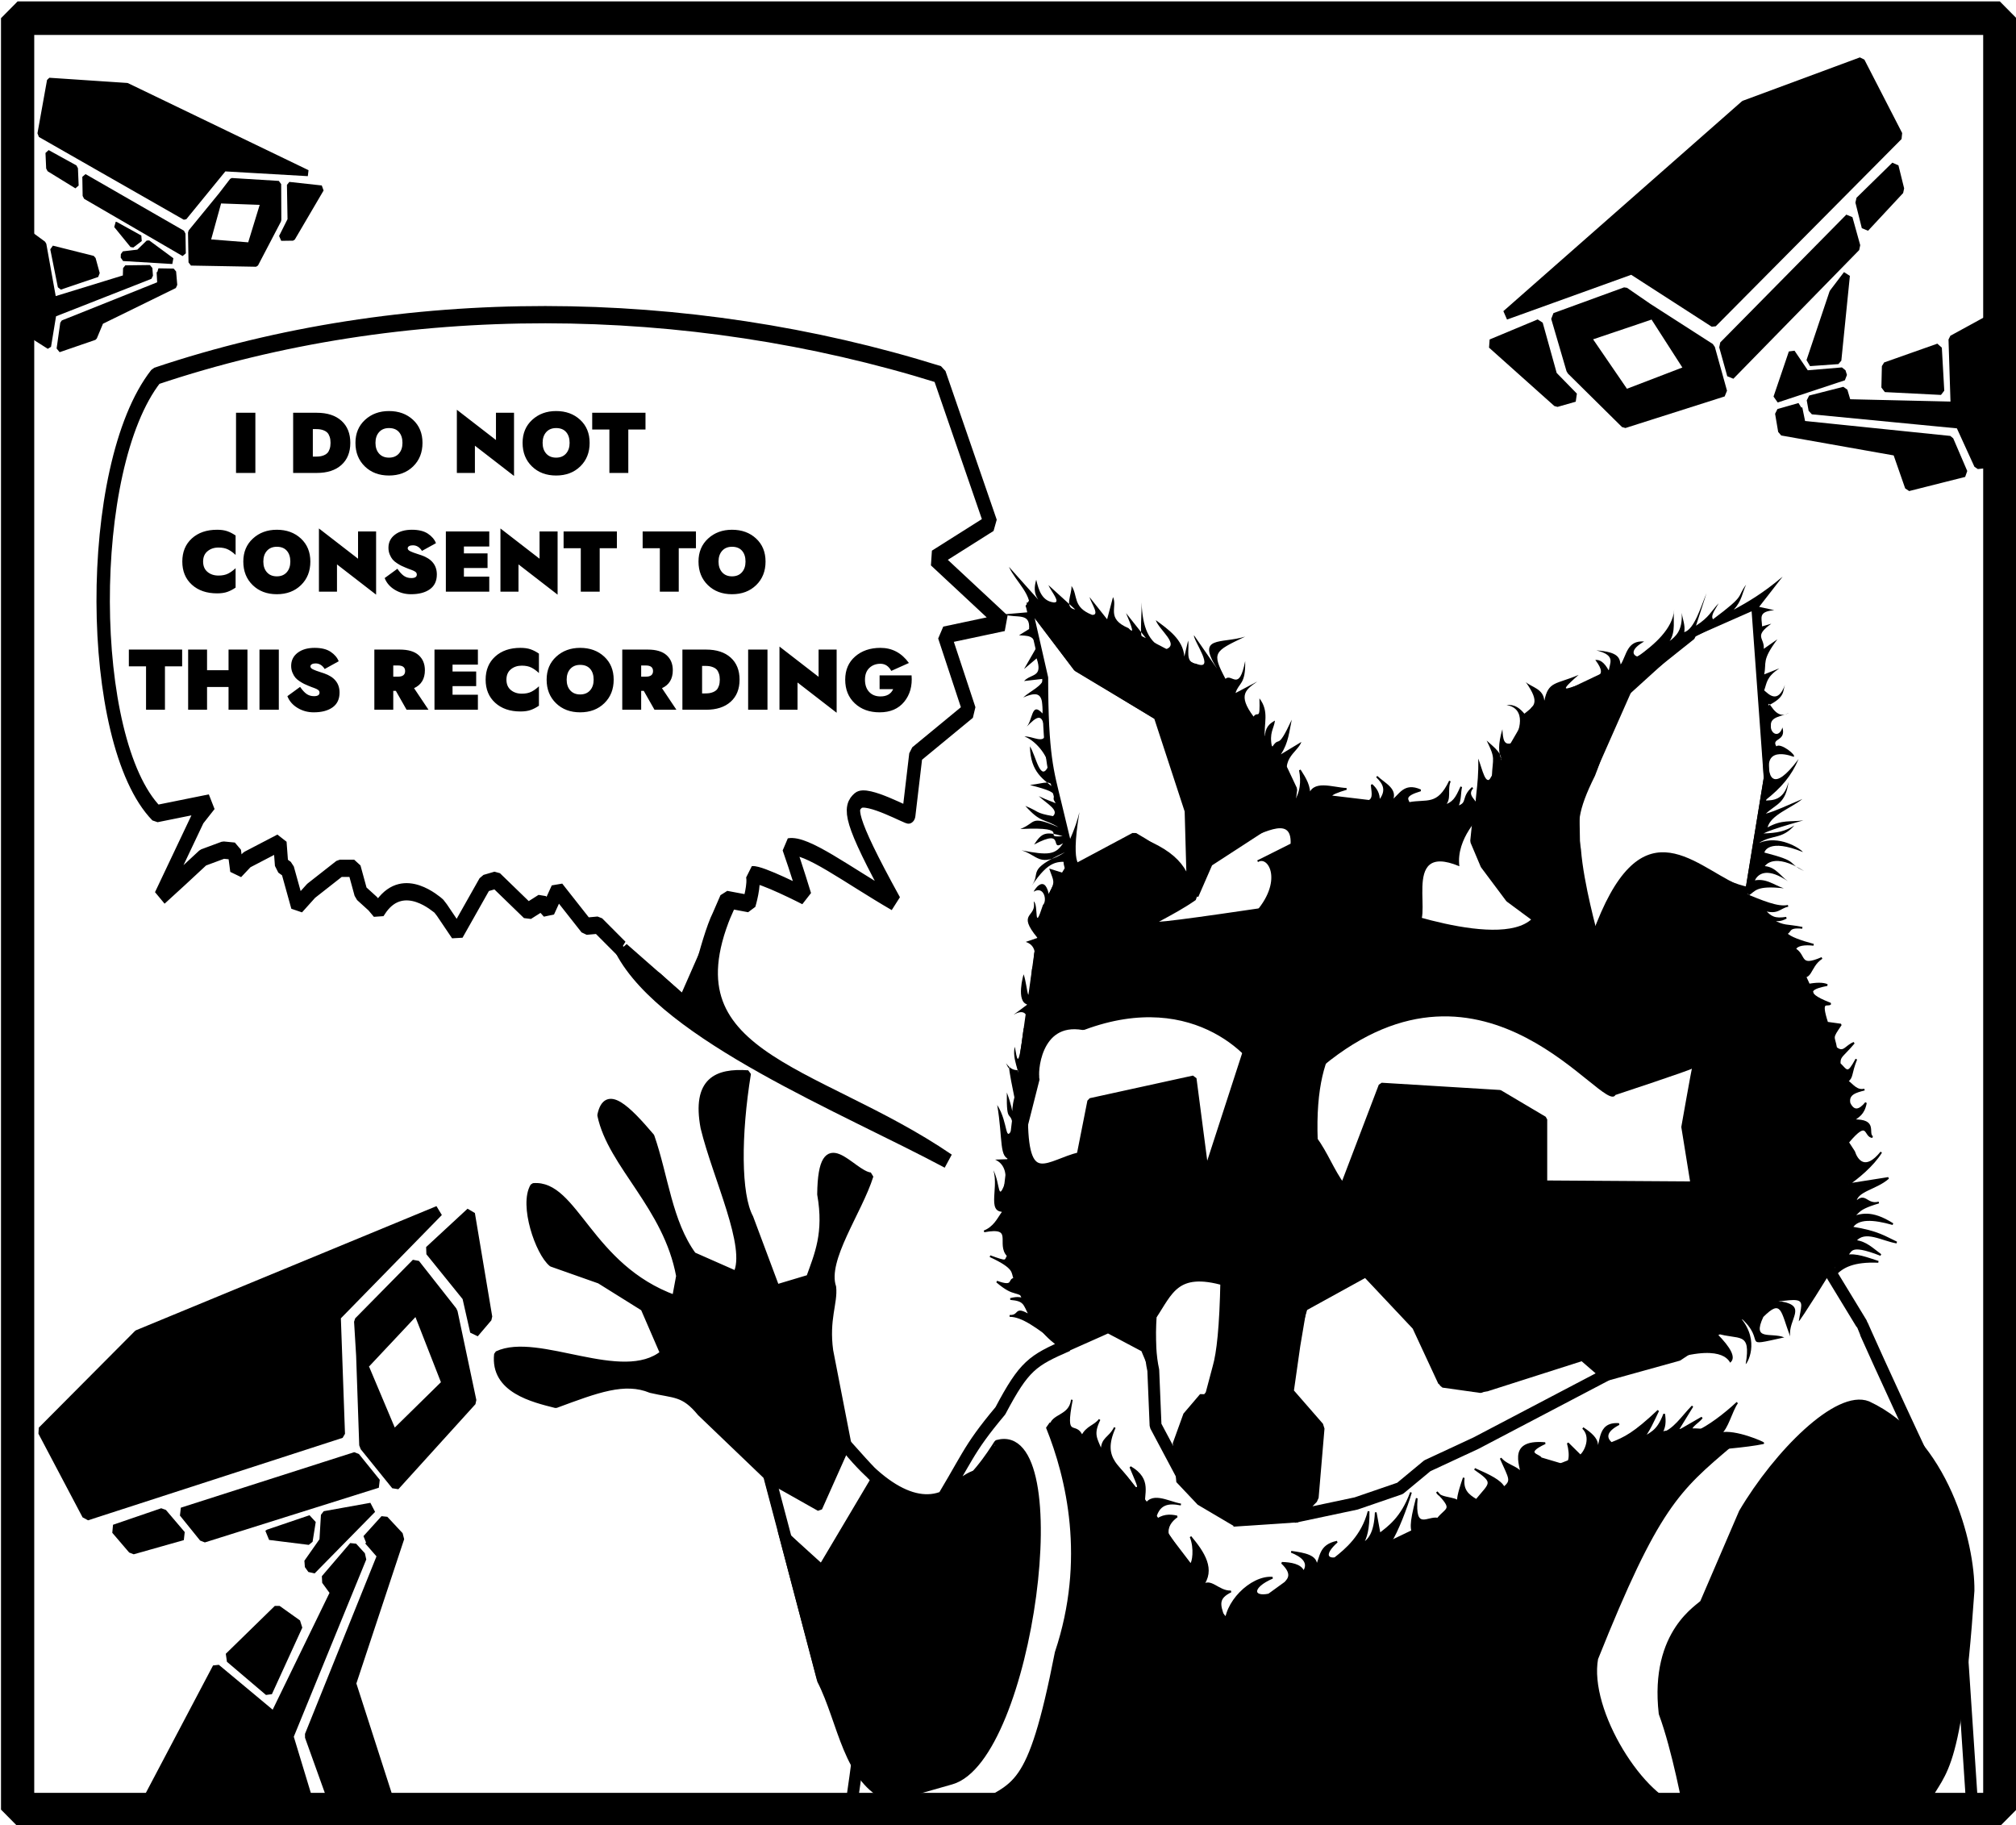 <?xml version="1.0" standalone="no"?>
<!DOCTYPE svg PUBLIC "-//W3C//DTD SVG 20010904//EN" "http://www.w3.org/TR/2001/REC-SVG-20010904/DTD/svg10.dtd">
<!-- Created using Krita: http://krita.org -->
<svg xmlns="http://www.w3.org/2000/svg" 
    xmlns:xlink="http://www.w3.org/1999/xlink"
    xmlns:krita="http://krita.org/namespaces/svg/krita"
    xmlns:sodipodi="http://sodipodi.sourceforge.net/DTD/sodipodi-0.dtd"
    width="844.32pt"
    height="764.4pt"
    viewBox="0 0 844.32 764.4">
<defs/>
<rect id="shape03" transform="matrix(2.071 0 0 2.091 7.38 7.609)" fill="none" stroke="#000000" stroke-width="6.72" stroke-linecap="square" stroke-linejoin="bevel" width="400.848" height="358.786"/><path id="path3931" transform="matrix(-0.584 0 0 0.753 420.344 131.778)" fill="none" stroke="#000000" stroke-width="9.6" stroke-linecap="square" stroke-linejoin="bevel" d="M68.065 278.219C67.464 279.455 98.174 266.002 104.225 270.177C110.277 274.351 112.195 279.064 78.306 326.77C112.8 311.265 141.41 294.193 154.118 295.982C148.672 307.909 142.62 323.413 142.62 323.413C142.62 323.413 174.089 310.89 180.141 311.487C178.325 316.853 182.561 327.587 182.561 327.587L198.901 325.202L204.345 334.929C212.8 348.008 224.187 388.449 223.765 388.012C224.003 387.986 274.139 352.496 274.176 352.521L290.886 339.513L299.358 340.11L319.934 319.835L326.59 331.165L331.432 326.991L341.114 331.761L364.111 314.468L371.978 316.257L391.948 343.688L402.841 331.165L405.196 328.797C406.6 328.159 429.811 311.391 446.251 328.918L448.381 331.367L452.465 327.587L460.937 321.624L465.778 307.909L476.066 307.909L496.642 320.431L506.324 328.78L513.586 308.505L517.822 306.12L519.033 293.597L542.634 303.138L549.896 309.101L551.712 298.368L559.579 297.771L574.103 301.945L589.837 313.275L604.506 323.674L577.734 279.882L569.262 271.533L607.484 277.52C657.916 237.451 659.022 84.676 607.909 34.157C431.16 -11.9 227.157 -10.581 46.119 33.288L9.359 115.977L49.347 135.558L0 171.223L42.541 178.216L24.674 220.175L62.961 244.651Z"/><path id="shape0" transform="translate(75.272, 247.77)" fill="#000000" fill-rule="evenodd" d="M11.628 -16.92C10.404 -15.912 9.792 -14.472 9.792 -12.6C9.792 -10.728 10.404 -9.282 11.628 -8.262C12.852 -7.242 14.388 -6.732 16.236 -6.732C17.844 -6.732 19.188 -7.008 20.268 -7.56C21.348 -8.112 22.392 -8.868 23.4 -9.828L23.4 -1.692C22.248 -0.9 21.09 -0.3 19.926 0.108C18.762 0.516 17.34 0.72 15.66 0.72C11.268 0.72 7.74 -0.492 5.076 -2.916C2.412 -5.34 1.08 -8.568 1.08 -12.6C1.08 -16.632 2.412 -19.86 5.076 -22.284C7.74 -24.708 11.268 -25.92 15.66 -25.92C17.34 -25.92 18.762 -25.716 19.926 -25.308C21.09 -24.9 22.248 -24.3 23.4 -23.508L23.4 -15.372C22.392 -16.332 21.348 -17.088 20.268 -17.64C19.188 -18.192 17.844 -18.468 16.236 -18.468C14.388 -18.468 12.852 -17.952 11.628 -16.92M26.627 -12.6C26.627 -16.56 27.965 -19.77 30.641 -22.23C33.317 -24.69 36.659 -25.92 40.667 -25.92C44.747 -25.92 48.107 -24.696 50.747 -22.248C53.387 -19.8 54.707 -16.584 54.707 -12.6C54.707 -8.568 53.399 -5.28 50.783 -2.736C48.167 -0.192 44.795 1.08 40.667 1.08C36.539 1.08 33.167 -0.192 30.551 -2.736C27.935 -5.28 26.627 -8.568 26.627 -12.6M36.527 -17.1C35.519 -15.972 35.015 -14.472 35.015 -12.6C35.015 -10.728 35.519 -9.228 36.527 -8.1C37.535 -6.972 38.915 -6.408 40.667 -6.408C42.419 -6.408 43.799 -6.972 44.807 -8.1C45.815 -9.228 46.319 -10.728 46.319 -12.6C46.319 -14.496 45.833 -16.002 44.861 -17.118C43.889 -18.234 42.491 -18.792 40.667 -18.792C38.915 -18.792 37.535 -18.228 36.527 -17.1M74.681 -25.2L82.241 -25.2L82.241 1.26L65.861 -11.412L65.861 0L58.301 0L58.301 -26.46L74.681 -13.788L74.681 -25.2M91.158 -9.576C92.118 -8.184 93.036 -7.188 93.912 -6.588C94.788 -5.988 95.814 -5.688 96.99 -5.688C98.526 -5.688 99.294 -6.18 99.294 -7.164C99.294 -7.404 99.24 -7.62 99.132 -7.812C99.024 -8.004 98.886 -8.166 98.718 -8.298C98.55 -8.43 98.304 -8.574 97.98 -8.73C97.656 -8.886 97.35 -9.012 97.062 -9.108C96.774 -9.204 96.378 -9.348 95.874 -9.54C95.37 -9.732 94.926 -9.912 94.542 -10.08C93.846 -10.368 93.276 -10.62 92.832 -10.836C92.388 -11.052 91.782 -11.406 91.014 -11.898C90.246 -12.39 89.634 -12.906 89.178 -13.446C88.722 -13.986 88.314 -14.688 87.954 -15.552C87.594 -16.416 87.414 -17.352 87.414 -18.36C87.414 -20.64 88.314 -22.47 90.114 -23.85C91.914 -25.23 94.29 -25.92 97.242 -25.92C100.074 -25.92 102.312 -25.368 103.956 -24.264C105.6 -23.16 106.722 -21.84 107.322 -20.304L101.454 -17.064C100.47 -18.624 99.198 -19.404 97.638 -19.404C96.99 -19.404 96.468 -19.29 96.072 -19.062C95.676 -18.834 95.478 -18.528 95.478 -18.144C95.478 -17.904 95.574 -17.676 95.766 -17.46C95.958 -17.244 96.27 -17.04 96.702 -16.848C97.134 -16.656 97.536 -16.488 97.908 -16.344C98.28 -16.2 98.826 -16.014 99.546 -15.786C100.266 -15.558 100.83 -15.372 101.238 -15.228C105.534 -13.74 107.682 -11.064 107.682 -7.2C107.682 -4.464 106.71 -2.4 104.766 -1.008C102.822 0.384 100.182 1.08 96.846 1.08C94.374 1.08 92.118 0.462 90.078 -0.774C88.038 -2.01 86.622 -3.648 85.83 -5.688L91.158 -9.576M119.017 -9.9L119.017 -6.3L129.637 -6.3L129.637 0L111.457 0L111.457 -25.2L129.637 -25.2L129.637 -18.9L119.017 -18.9L119.017 -16.02L128.917 -16.02L128.917 -9.9L119.017 -9.9M150.697 -25.2L158.257 -25.2L158.257 1.26L141.877 -11.412L141.877 0L134.317 0L134.317 -26.46L150.697 -13.788L150.697 -25.2M160.766 -18.18L160.766 -25.2L183.086 -25.2L183.086 -18.18L175.886 -18.18L175.886 0L167.966 0L167.966 -18.18L160.766 -18.18M193.875 -18.18L193.875 -25.2L216.195 -25.2L216.195 -18.18L208.995 -18.18L208.995 0L201.075 0L201.075 -18.18L193.875 -18.18M217.268 -12.6C217.268 -16.56 218.606 -19.77 221.281 -22.23C223.958 -24.69 227.299 -25.92 231.308 -25.92C235.387 -25.92 238.748 -24.696 241.387 -22.248C244.028 -19.8 245.347 -16.584 245.347 -12.6C245.347 -8.568 244.04 -5.28 241.423 -2.736C238.808 -0.192 235.435 1.08 231.308 1.08C227.179 1.08 223.808 -0.192 221.191 -2.736C218.576 -5.28 217.268 -8.568 217.268 -12.6M227.167 -17.1C226.16 -15.972 225.655 -14.472 225.655 -12.6C225.655 -10.728 226.16 -9.228 227.167 -8.1C228.175 -6.972 229.555 -6.408 231.308 -6.408C233.059 -6.408 234.44 -6.972 235.447 -8.1C236.456 -9.228 236.959 -10.728 236.959 -12.6C236.959 -14.496 236.474 -16.002 235.501 -17.118C234.529 -18.234 233.131 -18.792 231.308 -18.792C229.555 -18.792 228.175 -18.228 227.167 -17.1"/><path id="shape1" transform="translate(53.964, 297.232)" fill="#000000" fill-rule="evenodd" d="M0 -18.18L0 -25.2L22.32 -25.2L22.32 -18.18L15.12 -18.18L15.12 0L7.2 0L7.2 -18.18L0 -18.18M24.832 -25.2L32.752 -25.2L32.752 -16.56L41.752 -16.56L41.752 -25.2L49.672 -25.2L49.672 0L41.752 0L41.752 -9.54L32.752 -9.54L32.752 0L24.832 0L24.832 -25.2M54.708 -25.2L62.807 -25.2L62.807 0L54.708 0L54.708 -25.2M71.721 -9.576C72.68 -8.184 73.599 -7.188 74.475 -6.588C75.35 -5.988 76.376 -5.688 77.552 -5.688C79.088 -5.688 79.856 -6.18 79.856 -7.164C79.856 -7.404 79.802 -7.62 79.695 -7.812C79.587 -8.004 79.448 -8.166 79.281 -8.298C79.112 -8.43 78.867 -8.574 78.543 -8.73C78.219 -8.886 77.912 -9.012 77.624 -9.108C77.337 -9.204 76.941 -9.348 76.436 -9.54C75.933 -9.732 75.489 -9.912 75.105 -10.08C74.409 -10.368 73.838 -10.62 73.394 -10.836C72.951 -11.052 72.344 -11.406 71.576 -11.898C70.808 -12.39 70.197 -12.906 69.74 -13.446C69.284 -13.986 68.876 -14.688 68.516 -15.552C68.156 -16.416 67.977 -17.352 67.977 -18.36C67.977 -20.64 68.876 -22.47 70.677 -23.85C72.477 -25.23 74.853 -25.92 77.805 -25.92C80.636 -25.92 82.874 -25.368 84.519 -24.264C86.162 -23.16 87.284 -21.84 87.885 -20.304L82.016 -17.064C81.032 -18.624 79.76 -19.404 78.201 -19.404C77.552 -19.404 77.031 -19.29 76.635 -19.062C76.239 -18.834 76.04 -18.528 76.04 -18.144C76.04 -17.904 76.136 -17.676 76.329 -17.46C76.52 -17.244 76.832 -17.04 77.264 -16.848C77.697 -16.656 78.099 -16.488 78.471 -16.344C78.843 -16.2 79.388 -16.014 80.109 -15.786C80.829 -15.558 81.392 -15.372 81.8 -15.228C86.097 -13.74 88.245 -11.064 88.245 -7.2C88.245 -4.464 87.272 -2.4 85.329 -1.008C83.385 0.384 80.745 1.08 77.409 1.08C74.936 1.08 72.68 0.462 70.641 -0.774C68.6 -2.01 67.184 -3.648 66.392 -5.688L71.721 -9.576M110.737 -7.92L110.737 0L102.817 0L102.817 -25.2L113.437 -25.2C116.989 -25.2 119.635 -24.42 121.375 -22.86C123.115 -21.3 123.985 -19.2 123.985 -16.56C123.985 -12.936 122.473 -10.428 119.449 -9.036L125.497 0L116.317 0L111.817 -7.92L110.737 -7.92M110.737 -13.86L112.717 -13.86C114.709 -13.86 115.705 -14.64 115.705 -16.2C115.705 -17.76 114.709 -18.54 112.717 -18.54L110.737 -18.54L110.737 -13.86M135.564 -9.9L135.564 -6.3L146.184 -6.3L146.184 0L128.004 0L128.004 -25.2L146.184 -25.2L146.184 -18.9L135.564 -18.9L135.564 -16.02L145.464 -16.02L145.464 -9.9L135.564 -9.9M159.972 -16.92C158.748 -15.912 158.136 -14.472 158.136 -12.6C158.136 -10.728 158.748 -9.282 159.972 -8.262C161.196 -7.242 162.732 -6.732 164.58 -6.732C166.188 -6.732 167.532 -7.008 168.612 -7.56C169.692 -8.112 170.736 -8.868 171.744 -9.828L171.744 -1.692C170.592 -0.9 169.434 -0.3 168.27 0.108C167.106 0.516 165.684 0.72 164.004 0.72C159.612 0.72 156.084 -0.492 153.42 -2.916C150.756 -5.34 149.424 -8.568 149.424 -12.6C149.424 -16.632 150.756 -19.86 153.42 -22.284C156.084 -24.708 159.612 -25.92 164.004 -25.92C165.684 -25.92 167.106 -25.716 168.27 -25.308C169.434 -24.9 170.592 -24.3 171.744 -23.508L171.744 -15.372C170.736 -16.332 169.692 -17.088 168.612 -17.64C167.532 -18.192 166.188 -18.468 164.58 -18.468C162.732 -18.468 161.196 -17.952 159.972 -16.92M174.971 -12.6C174.971 -16.56 176.309 -19.77 178.985 -22.23C181.661 -24.69 185.003 -25.92 189.011 -25.92C193.091 -25.92 196.451 -24.696 199.091 -22.248C201.731 -19.8 203.051 -16.584 203.051 -12.6C203.051 -8.568 201.743 -5.28 199.127 -2.736C196.511 -0.192 193.139 1.08 189.011 1.08C184.883 1.08 181.511 -0.192 178.895 -2.736C176.279 -5.28 174.971 -8.568 174.971 -12.6M184.871 -17.1C183.863 -15.972 183.359 -14.472 183.359 -12.6C183.359 -10.728 183.863 -9.228 184.871 -8.1C185.879 -6.972 187.259 -6.408 189.011 -6.408C190.763 -6.408 192.143 -6.972 193.151 -8.1C194.159 -9.228 194.663 -10.728 194.663 -12.6C194.663 -14.496 194.177 -16.002 193.205 -17.118C192.233 -18.234 190.835 -18.792 189.011 -18.792C187.259 -18.792 185.879 -18.228 184.871 -17.1M214.565 -7.92L214.565 0L206.645 0L206.645 -25.2L217.265 -25.2C220.817 -25.2 223.463 -24.42 225.203 -22.86C226.943 -21.3 227.813 -19.2 227.813 -16.56C227.813 -12.936 226.301 -10.428 223.277 -9.036L229.325 0L220.145 0L215.645 -7.92L214.565 -7.92M214.565 -13.86L216.545 -13.86C218.537 -13.86 219.533 -14.64 219.533 -16.2C219.533 -17.76 218.537 -18.54 216.545 -18.54L214.565 -18.54L214.565 -13.86M240.077 -6.84L241.373 -6.84C242.02 -6.84 242.596 -6.876 243.101 -6.948C243.605 -7.02 244.144 -7.17 244.72 -7.398C245.297 -7.626 245.776 -7.938 246.161 -8.334C246.544 -8.73 246.863 -9.294 247.114 -10.026C247.367 -10.758 247.493 -11.616 247.493 -12.6C247.493 -13.584 247.367 -14.442 247.114 -15.174C246.863 -15.906 246.544 -16.47 246.161 -16.866C245.776 -17.262 245.297 -17.574 244.72 -17.802C244.144 -18.03 243.605 -18.18 243.101 -18.252C242.596 -18.324 242.02 -18.36 241.373 -18.36L240.077 -18.36L240.077 -6.84M241.732 0L231.833 0L231.833 -25.2L241.732 -25.2C246.125 -25.2 249.563 -24.084 252.047 -21.852C254.53 -19.62 255.773 -16.536 255.773 -12.6C255.773 -8.664 254.53 -5.58 252.047 -3.348C249.563 -1.116 246.125 0 241.732 0M259.364 -25.2L267.464 -25.2L267.464 0L259.364 0L259.364 -25.2M288.869 -25.2L296.429 -25.2L296.429 1.26L280.049 -11.412L280.049 0L272.489 0L272.489 -26.46L288.869 -13.788L288.869 -25.2M314.418 -8.64L314.418 -14.4L327.81 -14.4C328.169 -9.984 327.144 -6.3 324.731 -3.348C322.32 -0.396 318.882 1.08 314.418 1.08C310.169 1.08 306.707 -0.174 304.031 -2.682C301.356 -5.19 300.017 -8.496 300.017 -12.6C300.017 -16.656 301.404 -19.89 304.175 -22.302C306.947 -24.714 310.481 -25.92 314.777 -25.92C319.673 -25.92 323.645 -23.808 326.693 -19.584L319.313 -16.272C318.233 -18.264 316.721 -19.26 314.777 -19.26C312.906 -19.26 311.358 -18.678 310.134 -17.514C308.909 -16.35 308.298 -14.712 308.298 -12.6C308.298 -10.416 308.885 -8.7 310.062 -7.452C311.238 -6.204 312.81 -5.58 314.777 -5.58C317.418 -5.58 319.193 -6.6 320.106 -8.64L314.418 -8.64"/><path id="shape2" transform="translate(96.332, 198.06)" fill="#000000" fill-rule="evenodd" d="M2.52 -25.2L10.62 -25.2L10.62 0L2.52 0L2.52 -25.2M34.686 -6.84L35.982 -6.84C36.63 -6.84 37.206 -6.876 37.71 -6.948C38.214 -7.02 38.754 -7.17 39.33 -7.398C39.906 -7.626 40.386 -7.938 40.77 -8.334C41.154 -8.73 41.472 -9.294 41.724 -10.026C41.976 -10.758 42.102 -11.616 42.102 -12.6C42.102 -13.584 41.976 -14.442 41.724 -15.174C41.472 -15.906 41.154 -16.47 40.77 -16.866C40.386 -17.262 39.906 -17.574 39.33 -17.802C38.754 -18.03 38.214 -18.18 37.71 -18.252C37.206 -18.324 36.63 -18.36 35.982 -18.36L34.686 -18.36L34.686 -6.84M36.342 0L26.442 0L26.442 -25.2L36.342 -25.2C40.734 -25.2 44.172 -24.084 46.656 -21.852C49.14 -19.62 50.382 -16.536 50.382 -12.6C50.382 -8.664 49.14 -5.58 46.656 -3.348C44.172 -1.116 40.734 0 36.342 0M52.533 -12.6C52.533 -16.56 53.871 -19.77 56.547 -22.23C59.223 -24.69 62.565 -25.92 66.573 -25.92C70.653 -25.92 74.013 -24.696 76.653 -22.248C79.293 -19.8 80.613 -16.584 80.613 -12.6C80.613 -8.568 79.305 -5.28 76.689 -2.736C74.073 -0.192 70.701 1.08 66.573 1.08C62.445 1.08 59.073 -0.192 56.457 -2.736C53.841 -5.28 52.533 -8.568 52.533 -12.6M62.433 -17.1C61.425 -15.972 60.921 -14.472 60.921 -12.6C60.921 -10.728 61.425 -9.228 62.433 -8.1C63.441 -6.972 64.821 -6.408 66.573 -6.408C68.325 -6.408 69.705 -6.972 70.713 -8.1C71.721 -9.228 72.225 -10.728 72.225 -12.6C72.225 -14.496 71.739 -16.002 70.767 -17.118C69.795 -18.234 68.397 -18.792 66.573 -18.792C64.821 -18.792 63.441 -18.228 62.433 -17.1M111.384 -25.2L118.944 -25.2L118.944 1.26L102.564 -11.412L102.564 0L95.004 0L95.004 -26.46L111.384 -13.788L111.384 -25.2M122.533 -12.6C122.533 -16.56 123.871 -19.77 126.547 -22.23C129.223 -24.69 132.565 -25.92 136.573 -25.92C140.653 -25.92 144.013 -24.696 146.653 -22.248C149.293 -19.8 150.613 -16.584 150.613 -12.6C150.613 -8.568 149.305 -5.28 146.689 -2.736C144.073 -0.192 140.701 1.08 136.573 1.08C132.445 1.08 129.073 -0.192 126.457 -2.736C123.841 -5.28 122.533 -8.568 122.533 -12.6M132.433 -17.1C131.425 -15.972 130.921 -14.472 130.921 -12.6C130.921 -10.728 131.425 -9.228 132.433 -8.1C133.441 -6.972 134.821 -6.408 136.573 -6.408C138.325 -6.408 139.705 -6.972 140.713 -8.1C141.721 -9.228 142.225 -10.728 142.225 -12.6C142.225 -14.496 141.739 -16.002 140.767 -17.118C139.795 -18.234 138.397 -18.792 136.573 -18.792C134.821 -18.792 133.441 -18.228 132.433 -17.1M151.688 -18.18L151.688 -25.2L174.007 -25.2L174.007 -18.18L166.808 -18.18L166.808 0L158.887 0L158.887 -18.18L151.688 -18.18"/><g id="group0" transform="matrix(1 0 0 1 -264.459 385.974)" fill="none">
  <path id="shape0111" transform="matrix(0.739 0.2 -0.211 0.779 16.094 0)" fill="#000000" fill-rule="evenodd" stroke="#000000" stroke-width="1.241" stroke-linecap="square" stroke-linejoin="bevel" d="M0 10.8L2.76 0L23.28 0.48L70.44 16.68L48.48 16.32L37.8 26.4Z"/>
  <path id="shape1" transform="matrix(0.739 0.2 -0.211 0.779 14.534 11.722)" fill="#000000" fill-rule="evenodd" stroke="#000000" stroke-width="1.241" stroke-linecap="square" stroke-linejoin="bevel" d="M0 0L0.111 3.12L7.355 6.36L7.243 2.88Z"/>
  <path id="shape2" transform="matrix(0.739 0.2 -0.211 0.779 20.661 17.197)" fill="#000000" fill-rule="evenodd" stroke="#000000" stroke-width="1.241" stroke-linecap="square" stroke-linejoin="bevel" d="M0 0L0 3.84L25.68 14.64L25.68 10.68Z"/>
  <path id="shape3" transform="matrix(0.739 0.2 -0.211 0.779 41.096 22.537)" fill="#000000" fill-rule="evenodd" stroke="#000000" stroke-width="1.241" stroke-linecap="square" stroke-linejoin="bevel" d="M0 10.68L0 16.68L17.16 16.44L23.4 7.44L23.52 0.24L11.16 0L8.04 3.12L8.28 3.96L19.32 3.96L15.6 12.84L4.56 12.48L8.16 3Z"/>
  <path id="shape4" transform="matrix(0.739 0.2 -0.211 0.779 58.658 27.599)" fill="#000000" fill-rule="evenodd" stroke="#000000" stroke-width="1.241" stroke-linecap="square" stroke-linejoin="bevel" d="M10.92 0.48L3.12 10.56L0 10.68L2.4 7.08L2.4 0Z"/>
  <path id="shape5" transform="matrix(0.739 0.2 -0.211 0.779 24.566 26.13)" fill="#000000" fill-rule="evenodd" stroke="#000000" stroke-width="1.241" stroke-linecap="square" stroke-linejoin="bevel" d="M0.085 0L6.449 2.546L4.2 3.903L0 0Z"/>
  <path id="shape6" transform="matrix(0.739 0.2 -0.211 0.779 25.146 29.161)" fill="#000000" fill-rule="evenodd" stroke="#000000" stroke-width="1.241" stroke-linecap="square" stroke-linejoin="bevel" d="M12.96 3.414L0 3.174L0.056 2.461L4.044 1.994L6.674 0Z"/>
  <path id="shape7" transform="matrix(0.739 0.2 -0.211 0.779 11.06 28.044)" fill="#000000" fill-rule="evenodd" stroke="#000000" stroke-width="1.241" stroke-linecap="square" stroke-linejoin="bevel" d="M10.32 0.36L11.34 3.36L1.44 6.18L0 0Z"/>
  <path id="shape8" transform="matrix(0.739 0.2 -0.211 0.779 3.951 25.966)" fill="#000000" fill-rule="evenodd" stroke="#000000" stroke-width="1.241" stroke-linecap="square" stroke-linejoin="bevel" d="M28.396 2.22L28.276 4.14L9.436 9.06L7.216 0L0 1.865L4.817 18.705L8.176 18.12L9.376 11.88L34.996 3.54L34.876 1.98Z"/>
  <path id="shape9" transform="matrix(0.739 0.2 -0.211 0.779 11.186 30.035)" fill="#000000" fill-rule="evenodd" stroke="#000000" stroke-width="1.241" stroke-linecap="square" stroke-linejoin="bevel" d="M26.7 0.18L26.82 2.7L1.08 11.22L0 16.44L10.62 16.02L11.28 10.5L30.84 2.7L30.6 0L26.58 0.06Z"/>
 </g><path id="shape21" transform="matrix(2.071 0 0 2.193 491.167 583.84)" fill="#000000" fill-rule="evenodd" stroke="#000000" stroke-opacity="0" stroke-width="2.239" stroke-linecap="square" stroke-linejoin="bevel" d="M12.12 25.32L25.32 24.48L29.16 19.92L29.88 6.24L24.36 0.24L5.52 0L2.16 3.72L0 9.36L0.72 16.8L5.04 21.12L12.36 25.2Z"/><path id="shape31" transform="matrix(2.071 0 0 2.193 481.653 534.044)" fill="none" stroke="#000000" stroke-width="2.4" stroke-linecap="square" stroke-linejoin="bevel" d="M6.994 39.145L1.114 28.705L0.652 18.149C0.073 15.665 -0.182 12.37 0.143 7.627C3.486 2.968 4.912 -2.075 15.43 0.882C15.247 9.97 14.655 14.965 13.834 17.665L12.361 22.901L7.61 28.841L6.634 34.705L6.931 39.108Z"/><path id="shape41" transform="matrix(2.071 0 0 2.193 539.232 531.993)" fill="none" stroke="#000000" stroke-width="2.4" stroke-linecap="square" stroke-linejoin="bevel" d="M0 23.497L1.389 14.28L2.715 6.866L15.909 0L26.304 10.429L31.565 21.121L40.05 21.969L59.736 16.03L64.51 19.92L38.109 33L28.27 37.32L22.75 41.64L13.87 44.52L1.269 47.04L5.091 43.352L6.279 30.115L0.17 23.497Z"/><path id="shape51" transform="matrix(2.071 0 0 2.193 660.011 254.074)" fill="none" stroke="#000000" stroke-width="1.2" stroke-linecap="square" stroke-linejoin="bevel" d="M34.845 54.222L38.586 32.76L36.066 0L23.106 5.4L10.506 16.2C5.999 22.298 6.097 25.37 3.306 32.04C-0.267 38.828 -0.418 41.545 0.426 46.44C0.972 53.13 3.805 62.545 3.789 62.649C16.385 37.557 22.429 51.868 35.014 54.163L31.626 54.6L34.986 54.12Z"/><path id="shape61" transform="matrix(2.071 0 0 2.193 430.781 253.284)" fill="none" stroke="#000000" stroke-width="1.2" stroke-linecap="square" stroke-linejoin="bevel" d="M4.56 55.68L8.88 48.96L6 37.68C4.535 31.954 3.367 28.713 3.36 13.92L0 0L9.6 12L25.92 21.36L32.16 39.36L32.64 55.68C32.278 51.678 30.777 47.789 21.484 44.68C6.502 55.562 5.17 60.593 2.4 66.24Z"/><path id="shape71" transform="matrix(2.071 0 0 2.193 208.066 449.414)" fill="#000000" fill-rule="evenodd" stroke="#000000" stroke-width="1.2" stroke-linecap="square" stroke-linejoin="bevel" d="M71.068 70.653L67.429 53.003C66.557 46.968 68.372 43.857 68.028 40.866C66.149 35.621 73.266 26.491 75.575 19.571C71.777 19.188 65.548 9.351 65.393 23.135C66.786 30.596 64.814 34.691 63.148 39.093L56.568 40.954L51.268 27.573C48.762 23.201 48.775 11.792 50.798 0.055C44.489 -0.356 40.024 1.382 41.803 10.407C44.258 19.948 51.156 33.25 48.388 38.373L39.748 34.773C34.859 28.457 34.08 19.675 31.282 12.104C26.524 6.825 22.123 2.616 20.93 8.031C23.046 17.556 34.305 25.474 36.868 38.733L36.033 42.991C18.667 37.051 15.865 20.87 7.353 21.608C5.09 25.18 8.368 34.291 11.087 36.372L20.76 39.597L29.668 44.853L33.628 53.493C25.426 59.865 8.324 49.999 0.056 53.682C-0.75 60.481 7.343 62.26 11.935 63.355C20.293 60.428 25.857 58.428 31.112 60.471C35.924 61.539 37.736 60.973 41.125 64.883L55.588 77.973L64.948 82.293C65.028 82.293 67.068 78.413 71.068 70.653Z"/><path id="shape81" transform="matrix(2.071 0 0 2.193 356.311 727.937)" fill="none" stroke="#000000" stroke-width="2.4" stroke-linecap="square" stroke-linejoin="bevel" d="M1.952 0C1.684 2.066 0.154 13.203 0 12.982"/><path id="shape111" transform="matrix(2.071 0 0 2.193 430.781 252.758)" fill="#000000" fill-rule="evenodd" stroke="#000000" stroke-width="1.594" stroke-linecap="square" stroke-linejoin="bevel" d="M0 0L9.84 12.24L26.4 21.6L32.64 39.6L33.6 55.68L36.48 49.44L47.04 42.96L53.04 39.12L53.52 35.52L51.6 31.68L39.12 15.12L19.68 5.52Z"/><path id="shape12" transform="matrix(2.071 0 0 2.193 617.406 265.917)" fill="#000000" fill-rule="evenodd" stroke="#000000" stroke-width="1.594" stroke-linecap="square" stroke-linejoin="bevel" d="M44.04 0L12.24 14.28L2.28 30.48L0.48 34.92L0 39.36L2.04 43.92L7.08 50.28L18.762 58.437L24.12 58.56L21.478 49.782L20.629 41.466L20.459 32.302L24.023 25.514L31.49 9.561L44.04 0.12Z"/><path id="shape13" transform="matrix(2.071 0 0 2.193 552.317 356.918)" fill="#000000" fill-rule="evenodd" stroke="#000000" stroke-opacity="0" stroke-width="1.594" stroke-linecap="square" stroke-linejoin="bevel" d="M84.644 6.167C114.358 29.586 105.844 82.2 103.911 79.467C103.9 79.667 97.088 89.927 97.071 89.547C97.913 84.259 99.567 84.979 83.371 87.117L75.831 67.227L73.311 52.467C73.3 52.532 75.448 40.971 75.471 41.307C75.523 41.493 60.209 46.283 59.991 46.347C57.727 50.36 33.865 15.06 0.831 40.827C-4.233 17.735 15.68 11.525 11.391 9.627C11.528 9.699 38.078 19.41 43.745 12.022C43.791 12.083 53.166 15.677 55.285 15.756C64.865 -9.438 75.458 2.165 84.644 6.167Z"/><path id="shape14" transform="matrix(2.071 0 0 2.193 704.629 532.535)" fill="#000000" fill-rule="evenodd" stroke="#000000" stroke-opacity="0" stroke-width="1.594" stroke-linecap="square" stroke-linejoin="bevel" d="M19.917 5.685C25.409 6.563 21.317 9.06 21.784 12.388C19.839 7.47 20.043 5.185 16.353 8.655C14.019 13.348 17.842 11.518 20.596 12.558C11.198 14.516 17.414 13.483 11.687 8.74C15.888 13.379 12.941 17.762 12.79 17.649C13.921 11.273 11.42 13.157 6.935 11.794C9.877 14.585 10.811 16.423 9.735 17.31C9.555 18.029 9.527 14.005 0 16.193L3.88 0L19.832 5.77Z"/><path id="shape15" transform="matrix(2.071 0 0 2.193 543.104 337.502)" fill="none" stroke="#000000" stroke-width="1.2" stroke-linecap="square" stroke-linejoin="bevel" d="M36.36 1.2L0 0"/><path id="shape16" transform="matrix(2.071 0 0 2.193 322.047 396.083)" fill="none" stroke="#000000" stroke-width="2.4" stroke-linecap="square" stroke-linejoin="bevel" d="M0 101.038L10.797 139.56L25.557 158.88L39.717 155.21C43.862 152.495 48.715 131.119 48.196 110.542C47.096 101.1 43.749 98.773 38.157 103.56C32.565 108.347 24.477 106.077 15.189 94.97C19.084 98.97 26.183 107.39 33.093 108.675C40.392 97.583 39.852 96.631 46.797 88.8C51.633 80.165 53.284 79.207 60.414 76.261C52.768 72.079 51.097 63.314 50.996 63.744C52.547 66.795 49.1 60.36 48.222 50.151L51.93 21.107L55.077 0"/><path id="shape18" transform="matrix(2.071 0 0 2.193 617.992 241.479)" fill="#000000" fill-rule="evenodd" stroke="#000000" stroke-opacity="0" stroke-width="1.2" stroke-linecap="square" stroke-linejoin="bevel" d="M54.557 59.983L58.277 38.323C57.444 23.052 56.85 12.145 56.493 5.6C50.825 8.35 41.378 12.931 28.152 19.346L0.278 44.76C-0.533 43.268 0.706 40.386 0.533 34.747C1.369 36.709 2.035 40.374 3.29 38.141C3.455 34.566 4.105 34.874 2.237 31.303C3.696 32.604 5.938 33.938 4.937 35.923C6.442 34.907 3.531 35.193 5.417 29.143C5.545 31.039 5.668 32.303 7.363 31.777C9.064 29.591 10.326 25.16 6.257 24.523C8 24.334 9.026 25.238 9.867 26.177C11.713 24.741 13.221 24.251 10.157 20.143C11.333 21.141 13.767 21.401 13.897 23.759C14.691 19.898 16.252 20.632 20.837 18.763C15.398 23.25 20.061 20.491 21.257 20.743C23.359 18.892 27.293 19.74 24.207 15.91C25.078 15.838 25.98 16.259 26.964 17.989C26.984 16.601 28.608 15.053 24.419 14.086C29.053 14.392 29.104 15.615 29.34 16.801C30.551 14.991 30.608 12.132 34.092 12.389C31.233 13.91 31.725 15.025 32.777 15.274C36.092 13.021 39.876 9.995 40.159 6.322C39.864 8.331 40.556 10.44 39.226 12.346C40.347 11.415 41.886 10.494 41.686 6.915C41.861 8.145 42.439 9.273 42.196 10.607C44.256 10.047 45.542 5.766 46.693 3.182L44.571 9.376C47.296 7.708 47.58 6.655 49.153 5.091C48.567 6.165 47.45 7.384 48.008 8.146C54.844 3.322 52.667 4.114 54.711 1.527C53.902 3.132 53.888 4.557 52.208 6.322C55.065 4.828 58.049 3.228 62.093 0C61.143 1.154 59.559 3.077 57.342 5.77C58.767 6.067 59.785 6.279 60.396 6.406C57.1 6.686 57.875 7.836 57.936 9.504C58.807 9.266 59.429 9.096 59.803 8.994C56.164 11.46 58.46 11.637 58.275 13.789C58.827 13.424 59.746 12.816 61.033 11.964C57.791 16.058 58.887 16.355 58.36 18.668C58.971 18.439 59.989 18.057 61.415 17.522C58.797 19.185 58.949 20.183 58.36 21.722C59.183 22.353 61.102 24.474 62.56 20.662C62.083 21.875 62.662 22.974 59.209 24.607C59.314 23.092 60.489 27.694 63.366 26.007C62.007 26.737 59.561 26.672 59.718 28.468C59.557 29.876 61.313 30.996 62.051 28.808C62.853 31.512 59.737 30.788 60.821 32.414C61.664 31.639 65.058 34.204 64.3 34.408C64.294 34.403 58.392 32.118 59.421 37.293C59.475 37.241 59.879 41.724 65.318 34.832C63.895 38.011 61.889 40.276 58.53 42.766C60.019 42.697 62.301 42.828 63.281 39.202C62.694 43.356 60.831 43.375 58.699 45.269C60.889 44.679 62.74 43.791 66.082 42.469C63.717 44.273 59.724 45.466 59.039 47.899C61.987 46.323 63.75 46.905 66.294 46.542C58.13 48.729 58.75 48.922 58.19 49.045C60.997 48.962 62.587 48.649 64.469 47.518C61.858 50.262 60.114 49.187 57.299 50.869C61.326 49.243 65.658 51.91 66.197 52.603C59.263 49.926 58.438 52.505 58.402 52.694C65.776 54.489 62.709 54.592 66.421 56.215C60.299 52.598 58.6 55.186 58.487 55.282C60.716 55.474 61.629 57.17 63.154 58.167C59.319 55.697 57.299 56.444 56.477 58.003C58.82 57.595 60.413 58.936 62.33 59.522C56.662 58.927 56.566 60.11 55.305 60.84C55.156 60.668 54.906 60.383 54.557 59.983Z"/><path id="shape19" transform="matrix(2.071 0 0 2.193 531.498 336.388)" fill="#000000" fill-rule="evenodd" stroke="#000000" stroke-opacity="0" stroke-width="1.2" stroke-linecap="square" stroke-linejoin="bevel" d="M19.008 39.881C19.008 38.911 29.501 23.529 29.36 23.419C34.063 23.523 26.009 7.119 38.484 12.028C37.755 6.654 42.932 2.255 43.021 1.952L4.838 0C5.86 0.943 -0.038 48.978 0.001 48.875C-0.09 48.846 5.598 62.937 9.844 64.488C8.958 43.567 18.102 42.373 19.008 39.881Z"/><path id="shape20" transform="matrix(2.071 0 0 2.193 428.296 350.398)" fill="#000000" fill-rule="evenodd" stroke="#000000" stroke-width="1.594" stroke-linecap="square" stroke-linejoin="bevel" d="M2.64 46.2C2.206 45.459 2.671 34.561 12.24 36.12C35.246 28.024 48.106 42.317 49.44 46.68C49.099 46.772 53.468 27.34 52.8 13.8C13.083 19.298 25.357 17.526 34.563 11.431C33.112 5.942 27.44 2.684 22.56 0L9.72 6.48C4.7 10.39 4.559 16.739 3.12 22.44L0 56.04Z"/><path id="shape211" transform="matrix(2.071 0 0 2.193 420.272 237.385)" fill="#000000" fill-rule="evenodd" stroke="#000000" stroke-opacity="0" stroke-width="1.594" stroke-linecap="square" stroke-linejoin="bevel" d="M13.831 56.342L8.91 35.299L8.4 21.044L4.667 6.788L24.692 12.049L44.378 23.419C48.677 29.472 54.164 36.034 58.464 42.087C55.279 36.688 59.418 35.621 60.245 33.432L56.088 35.808C57.653 33.602 57.784 31.395 58.294 29.189C55.228 35.44 55.937 32.018 54.306 34.45C53.684 31.622 54.673 31 54.9 29.359C53.797 29.925 52.863 30.66 52.863 32.584C52.581 29.953 53.825 27.662 51.76 25.116C51.902 29.642 51.449 27.379 50.572 28.595C47.258 24.407 49.083 23.408 51.336 21.892L46.924 24.098C47.574 22.062 48.988 22.571 48.875 17.989C47.63 24.042 46.216 20.252 44.887 21.383C42.059 16.32 42.539 16.179 48.875 13.322C43.992 14.747 38.908 13.058 43.19 19.431L38.523 13.067C38.325 14.001 43.049 20.025 38.947 18.498C36.604 18.292 37.658 15.707 37.335 14.086L36.572 17.14C36.324 13.863 33.266 11.908 30.802 10.182C31.424 12.049 35.864 14.934 32.668 15.783C29.288 14.41 28.129 11.555 27.917 6.788C28.028 9.566 27.232 15.063 28.765 13.576L24.777 8.825C25.998 11.506 26.542 13.081 25.286 11.71C20.676 9.871 23.108 7.693 22.147 5.77L20.959 10.013L17.395 5.77C17.778 7.051 19.542 9.298 17.904 9.164C13.888 7.665 15.132 5.487 13.746 3.649C13.896 5.205 12.149 7.796 14.51 8.146L9.079 3.479C9.627 4.715 11.765 6.962 10.098 6.788C7.8 6.484 7.137 4.545 6.619 2.461C6.24 3.734 6.078 5.006 7.043 6.279L1.103 0C2.461 2.885 6.109 5.431 5.176 8.655L0 9.079C2.733 9.894 5.432 8.605 5.176 11.879L3.14 13.067C4.681 13.213 6.506 12.873 6.534 15.613L4.158 19.516L6.703 17.48C8.016 21.168 5.653 20.326 4.158 21.807L8.061 21.383C7.891 22.741 5.346 23.759 3.988 24.947C7.129 23.673 8.031 24.212 7.891 28.001C5.545 25.555 5.989 29.532 4.497 30.717C6.877 28.402 7.985 27.636 8.4 31.735C8.542 34.083 5.629 32.188 4.243 32.414C6.007 32.939 8.507 35.311 9.164 37.844C7.508 41.509 6.595 36.112 5.346 34.281C5.469 39.357 8.151 40.595 10.437 42.426C9.287 40.55 8.757 41.278 5.346 41.663C13.379 43.558 8.429 43.671 10.946 45.311C9.249 44.576 9.304 44.759 7.128 43.784C8.92 45.337 11.28 46.457 10.013 47.602C6.364 47.008 7.297 46.754 4.412 45.651C7.58 48.96 7.948 47.942 11.116 49.724C5.219 47.326 6.705 48.875 3.394 50.063C14.475 49.562 7.304 51.893 11.964 51.421C8.496 50.464 7.743 50.791 6.194 53.033C12.768 49.714 9.083 54.546 12.049 52.778C10.517 55.011 9.057 55.126 3.649 54.136C6.948 55.066 7.317 57.57 12.473 54.475C4.405 58.008 7.711 58.255 5.685 60.924C9.337 55.852 10.819 56.308 13.831 56.342Z"/><path id="shape0" transform="matrix(2.071 0 0 2.193 695.429 587.443)" fill="#000000" stroke="#000000" stroke-width="1.2" stroke-linecap="square" stroke-linejoin="bevel" d="M62.883 35.917C63.006 26.998 57.691 7.199 41.962 0.294C35.765 -2.009 23.511 9.628 16.442 20.917L8.577 38.179C8.153 38.962 -1.651 43.61 0.242 59.317C2.971 66.26 5.219 77.764 5.162 77.557L53.163 77.557C56.52 69.694 60.118 74.041 62.883 35.917Z"/><path id="shape1111" transform="matrix(2.071 0 0 2.193 408.168 597.296)" fill="#000000" fill-rule="evenodd" stroke="#000000" stroke-width="1.409" stroke-linecap="square" stroke-linejoin="bevel" d="M0 73.064C8.134 68.111 11.268 70.597 16.92 43.304C23.239 25.475 19.234 9.683 15.094 0C29.214 1.525 41.094 26.738 50.52 37.064C78.605 27.125 139.803 -7.783 152.76 3.224C141.999 11.852 137.753 15.082 125.4 44.264C123.389 54.565 135.203 71.932 143.16 73.184L0.12 72.944Z"/><path id="shape011" transform="matrix(2.071 0 0 2.193 765.263 530.677)" fill="#000000" stroke="#000000" stroke-width="2.4" stroke-linecap="square" stroke-linejoin="bevel" d="M20.16 37.92C11.849 21.285 6.96 10.828 6.96 10.8L0 0"/><path id="shape01111" transform="matrix(2.071 0 0 2.193 416.055 340.11)" fill="#000000" fill-rule="evenodd" stroke="#000000" stroke-opacity="0" stroke-width="1.8" stroke-linecap="square" stroke-linejoin="bevel" d="M16.831 9.971L10.951 18.011L3.991 63.851L2.911 76.211C-1.757 77.142 1.173 72.12 0 68.391C1.474 71.151 0.78 74.873 2.546 70.343C2.383 70.119 2.873 67.404 0.339 66.355L3.511 66.251C1.078 66.28 1.947 62.475 0.764 55.918C3.127 59.421 2.224 63.608 3.991 60.131C3.486 56.493 2.606 60.025 2.715 53.542C4.565 58.243 3.267 58.007 4.243 54.475C2.008 44.259 4.21 51.317 2.546 47.942C4.612 50.597 5.499 47.693 5.261 51.421C5.383 49.648 3.701 47.074 4.327 44.802C4.757 46.813 4.969 50.088 6.109 41.323C7.109 41.045 7.579 36.771 4.073 38.693L6.871 36.731C4.504 36.186 6.066 31.038 6.109 30.971C7.016 33.399 6.991 38.929 7.806 29.953C8.068 29.136 9.542 25.698 6.534 24.777L8.91 24.013C4.585 19.068 8.827 20.227 8.146 17.055C9.199 17.679 8.085 23.357 10.013 17.734C10.925 16.917 10.246 14.001 8.146 15.189C8.077 15.15 10.236 11.662 11.191 15.611C12.633 13.131 12.152 13.256 11.285 10.776L15.019 11.879C12.684 8.133 15.691 6.539 17.395 0C15.295 11.765 18.344 9.59 16.831 9.971Z"/><path id="shape011111" transform="matrix(2.071 0 0 2.193 321.343 604.368)" fill="none" stroke="#000000" stroke-width="1.2" stroke-linecap="square" stroke-linejoin="bevel" d="M16.377 0L10.522 12.389L0 6.788L2.8 16.716L11.031 23.759L21.977 6.449L16.122 0Z"/><path id="shape11111" transform="matrix(2.071 0 0 2.193 326.967 603.962)" fill="#000000" fill-rule="evenodd" stroke="#000000" stroke-width="1.241" stroke-linecap="square" stroke-linejoin="bevel" d="M19.346 6.295L8.146 24.114L0 16.816L7.976 45.497C12.27 53.431 13.208 64.721 22.052 68.105L34.532 64.745C50.502 60.465 59.508 -3.883 43.784 0.185C43.712 0.084 40.006 6.387 35.299 9.349C34.033 12.345 30.957 12.622 26.983 11.556Z"/><path id="shape0111111" transform="matrix(2.071 0 0 2.193 821.922 695.428)" fill="none" stroke="#000000" stroke-width="2.4" stroke-linecap="square" stroke-linejoin="bevel" d="M0 0L1.92 27.36"/><path id="shape22" transform="matrix(2.065 -0.168 0.159 2.187 756.798 412.281)" fill="#000000" fill-rule="evenodd" stroke="#000000" stroke-width="0.343" stroke-linecap="square" stroke-linejoin="bevel" d="M1.407 55.723L4.441 33.063L0 0.104C1.901 -0.104 3.257 0 4.068 0.418C1.565 0.69 -1.697 1.236 4.443 4.018C3.852 4.562 2.265 2.813 3.515 7.596L6.239 8.167C3.997 10.797 4.694 10.117 4.941 12.52C6.42 13.791 6.849 12.347 8.604 11.84C6.182 14.182 5.487 14.069 5.423 15.579C6.842 17.158 6.865 17.9 8.843 14.987C7.418 17.754 7.896 18.286 6.744 19.028C7.747 19.817 8.431 21.138 10.053 20.894C8.327 21.18 6.57 21.441 6.829 23.27C7.567 25.031 8.722 24.844 10.138 23.44C9.529 25.622 8.374 25.893 7.338 26.58C12.293 26.835 9.847 29.186 10.947 30.05C9.266 29.842 10.531 26.278 5.962 30.687L7.047 32.563C7.465 34.163 8.919 36.686 12.504 33.082C10.592 35.551 7.323 37.634 5.453 38.677L13.562 38.098C10.841 40.037 6.865 39.94 6.567 42.283C8.745 40.404 8.702 43.066 11.288 42.617C6.019 43.644 7.514 44.437 5.127 45.163C7.383 44.636 9.552 43.954 13.787 46.944C9.953 45.592 6.842 45.16 5.487 46.963C10.705 48.145 12.062 49.326 14.296 50.508C11.422 49.84 8.04 47.395 5.98 49.575C8.118 49.93 9.398 51.428 10.902 52.629C4.375 49.643 5.209 51.663 3.927 52.243C5.897 52.008 8.122 53.056 10.308 53.902C5.36 53.321 2.983 54.281 1.407 55.723Z"/><path id="shape32" transform="matrix(0.353 2.161 -2.041 0.374 757.771 369.018)" fill="#000000" fill-rule="evenodd" stroke="#000000" stroke-width="0.343" stroke-linecap="square" stroke-linejoin="bevel" d="M0 13.667L7.83 8.066C15.79 5.627 18.828 4.843 16.944 5.714C19.352 2.636 16.131 3.092 14.888 0C15.992 4.987 13.922 3.089 12.312 5.035C11.495 4.577 11.651 2.852 12.118 1.226C11.019 3.682 9.915 5.749 9.049 6.297C8.934 5.245 7.731 5.86 8.537 2.92C7.366 6.041 7.778 6.504 5.972 8.758C6.347 7.427 6.438 7.068 6.093 5.785C6.033 8.093 5.52 8.88 3.853 9.933C5.109 7.286 3.933 6.814 3.908 5.042C3.995 7.139 2.19 10.014 0 13.667Z"/><path id="shape42" transform="matrix(1.835 1.017 -0.96 1.943 557.093 296.833)" fill="#000000" fill-rule="evenodd" stroke="#000000" stroke-width="0.343" stroke-linecap="square" stroke-linejoin="bevel" d="M34.992 3.484C35.493 1.612 31.794 2.481 32.498 0C31.381 2.756 33.245 2.966 31.483 4.649C31.391 3.012 30.683 2.146 30.39 0.912C30.516 3.435 30.386 4.4 28.948 5.806C29.747 3.919 27.95 2.883 27.849 0.996C27.945 6.535 25.364 6.293 22.468 8.566C21.812 8.069 20.801 7.784 23.419 5.322C19.744 5.632 20.177 8.153 19.177 9.904C19.26 7.275 16.344 7.645 14.34 7.104C16.149 7.576 17.598 8.377 16.948 11.086C16.289 9.715 15.279 9.218 14.17 8.97C14.743 9.956 15.833 10.941 15.148 11.926L7.891 14.74C7.642 14.382 8.694 13.28 10.013 12.025C7.338 13.279 3.114 13.713 3.988 16.846C3.389 15.051 1.706 14.123 0 13.213C1.407 14.942 2.263 16.946 1.867 19.577Z"/><path id="shape52" transform="matrix(-1.61 -1.379 -1.302 1.705 588.983 376.178)" fill="#000000" fill-rule="evenodd" stroke="#000000" stroke-width="0.343" stroke-linecap="square" stroke-linejoin="bevel" d="M25.562 0L0 45.536C1.103 45.504 8.597 36.859 8.986 36.907C8.96 37.065 27.411 28.976 21.92 21.896C21.009 12.943 26.894 10.905 27.833 13.412L24.552 6.591C28.372 1.296 30.935 10.34 32.697 11.405C32.877 1.722 27.497 1.225 25.562 0Z"/><path id="shape05" transform="matrix(0.109 -2.19 2.068 0.115 409.901 560.782)" fill="#000000" fill-rule="evenodd" stroke="#000000" stroke-width="0.343" stroke-linecap="square" stroke-linejoin="bevel" d="M0 16.226L10.272 8.842C20.795 5.781 22.714 5.536 22.633 5.601C27.51 3.091 22.239 3.88 20.595 0C22.055 6.258 18.326 2.596 16.197 5.037C15.117 4.464 14.91 5.071 15.925 1.448C13.876 6.905 13.028 5.934 11.884 6.621C11.731 5.301 10.078 6.77 11.144 3.081C8.221 7.13 10.204 6.882 7.816 9.709C8.312 8.039 8.433 7.589 7.976 5.98C7.897 8.875 7.228 8.751 5.023 10.073C6.684 6.751 4.783 8.225 4.749 6.002C4.865 8.633 2.895 11.643 0 16.226Z"/><path id="shape01" transform="matrix(2.071 0 0 2.193 260.558 376.055)" fill="#000000" fill-rule="evenodd" stroke="#000000" stroke-width="2.88" stroke-linecap="square" stroke-linejoin="bevel" d="M65.88 50.221C38.447 32.532 6.368 31.021 22.064 0L12.6 20.341L0 9.901C8.972 25.979 45.238 39.784 65.88 50.221Z"/><g id="group1" transform="matrix(0.933 0 0 0.886 614.752 23.127)" fill="none">
  <g id="group2" transform="matrix(1.115 -0.034 0.034 1.115 4.5474735089e-13 6.221)" fill="none">
   <path id="shape01111111" transform="matrix(-2.339 0.752 0.722 3.115 164.759 -2.2737367544e-13)" fill="#000000" fill-rule="evenodd" stroke="#000000" stroke-width="1.241" stroke-linecap="square" stroke-linejoin="bevel" d="M0 10.8L2.76 0L23.28 0.48L70.44 16.68L48.48 16.32L37.8 26.4Z"/>
   <path id="shape111111" transform="matrix(-2.339 0.752 0.722 3.115 170.47 46.76)" fill="#000000" fill-rule="evenodd" stroke="#000000" stroke-width="1.241" stroke-linecap="square" stroke-linejoin="bevel" d="M0 0L0.111 3.12L7.355 6.36L7.243 2.88Z"/>
   <path id="shape2111" transform="matrix(-2.339 0.752 0.722 3.115 151.307 68.183)" fill="#000000" fill-rule="evenodd" stroke="#000000" stroke-width="1.241" stroke-linecap="square" stroke-linejoin="bevel" d="M0 0L0 3.84L25.68 14.64L25.68 10.68Z"/>
   <path id="shape311" transform="matrix(-2.339 0.752 0.722 3.115 86.577 88.192)" fill="#000000" fill-rule="evenodd" stroke="#000000" stroke-width="1.241" stroke-linecap="square" stroke-linejoin="bevel" d="M0 10.68L0 16.68L17.16 16.44L23.4 7.44L23.52 0.24L11.16 0L8.04 3.12L8.28 3.96L19.32 3.96L15.6 12.84L4.56 12.48L8.16 3Z"/>
   <path id="shape411" transform="matrix(-2.339 0.752 0.722 3.115 30.982 107.273)" fill="#000000" fill-rule="evenodd" stroke="#000000" stroke-width="1.241" stroke-linecap="square" stroke-linejoin="bevel" d="M10.92 0.48L3.12 10.56L0 10.68L2.4 7.08L2.4 0Z"/>
  </g>
  <path id="shape511" transform="matrix(-2.339 0.752 0.722 3.115 169.98 103.926)" fill="#000000" fill-rule="evenodd" stroke="#000000" stroke-width="1.241" stroke-linecap="square" stroke-linejoin="bevel" d="M3.28 1.982L10.373 10.671L5.224 11.607L0 0Z"/>
  <path id="shape611" transform="matrix(-2.339 0.752 0.722 3.115 164.807 134.678)" fill="#000000" fill-rule="evenodd" stroke="#000000" stroke-width="1.241" stroke-linecap="square" stroke-linejoin="bevel" d="M12.96 5.712L0 5.472L0.056 4.759L6.606 3.634L8.254 0Z"/>
  <path id="shape711" transform="matrix(-2.339 0.752 0.722 3.115 211.245 138.246)" fill="#000000" fill-rule="evenodd" stroke="#000000" stroke-width="1.241" stroke-linecap="square" stroke-linejoin="bevel" d="M10.32 0.36L11.34 3.36L1.44 6.18L0 0Z"/>
  <path id="shape811" transform="matrix(-2.339 0.752 0.722 3.115 233.791 124.916)" fill="#000000" fill-rule="evenodd" stroke="#000000" stroke-width="1.241" stroke-linecap="square" stroke-linejoin="bevel" d="M28.92 3.857L28.8 5.777L9.96 10.697L7.448 1.254L0 0L6.556 20.32L8.362 20.038L9.9 13.517L35.52 5.177L35.4 3.617Z"/>
  <path id="shape911" transform="matrix(-2.339 0.752 0.722 3.115 210.97 146.166)" fill="#000000" fill-rule="evenodd" stroke="#000000" stroke-width="1.241" stroke-linecap="square" stroke-linejoin="bevel" d="M26.7 0.18L26.82 2.7L1.08 11.22L0 16.44L10.62 16.02L11.28 10.5L30.84 2.7L30.6 0L26.58 0.06Z"/>
 </g><g id="group11" transform="matrix(3.314 0 0 4.011 12.306 461.724)" fill="none">
  <path id="shape012" transform="matrix(0.577 -0.508 0.664 0.679 -1.1368683772e-13 35.776)" fill="#000000" fill-rule="evenodd" stroke="#000000" stroke-width="1.241" stroke-linecap="square" stroke-linejoin="bevel" d="M0 10.8L2.76 0L23.28 0.48L70.44 16.68L48.48 16.32L37.8 26.4Z"/>
  <path id="shape1111111" transform="matrix(0.577 -0.508 0.664 0.679 10.82 44.592)" fill="#000000" fill-rule="evenodd" stroke="#000000" stroke-width="1.241" stroke-linecap="square" stroke-linejoin="bevel" d="M0 0L0.111 3.12L7.355 6.36L7.243 2.88Z"/>
  <path id="shape21111" transform="matrix(0.577 -0.508 0.664 0.679 19.384 42.81)" fill="#000000" fill-rule="evenodd" stroke="#000000" stroke-width="1.241" stroke-linecap="square" stroke-linejoin="bevel" d="M0 0L0 3.84L25.68 14.64L25.68 10.68Z"/>
  <path id="shape3111" transform="matrix(0.577 -0.508 0.664 0.679 35.138 28.63)" fill="#000000" fill-rule="evenodd" stroke="#000000" stroke-width="1.241" stroke-linecap="square" stroke-linejoin="bevel" d="M0 10.68L0 16.68L17.16 16.44L23.4 7.44L23.52 0.24L11.16 0L8.04 3.12L8.28 3.96L19.32 3.96L15.6 12.84L4.56 12.48L8.16 3Z"/>
  <path id="shape4111" transform="matrix(0.577 -0.508 0.664 0.679 49.145 16.745)" fill="#000000" fill-rule="evenodd" stroke="#000000" stroke-width="1.241" stroke-linecap="square" stroke-linejoin="bevel" d="M10.92 0.48L3.12 10.56L0 10.68L2.4 7.08L2.4 0Z"/>
  <path id="shape5111" transform="matrix(0.577 -0.508 0.664 0.679 30.237 45.145)" fill="#000000" fill-rule="evenodd" stroke="#000000" stroke-width="1.241" stroke-linecap="square" stroke-linejoin="bevel" d="M0.085 0L6.449 2.546L4.2 3.903L0 0Z"/>
  <path id="shape6111" transform="matrix(0.577 -0.508 0.664 0.679 33.539 46.579)" fill="#000000" fill-rule="evenodd" stroke="#000000" stroke-width="1.241" stroke-linecap="square" stroke-linejoin="bevel" d="M12.96 3.414L0 3.174L0.056 2.461L4.044 1.994L6.674 0Z"/>
  <path id="shape7111" transform="matrix(0.577 -0.508 0.664 0.679 25.221 57.987)" fill="#000000" fill-rule="evenodd" stroke="#000000" stroke-width="1.241" stroke-linecap="square" stroke-linejoin="bevel" d="M10.32 0.36L11.34 3.36L1.44 6.18L0 0Z"/>
  <path id="shape8111" transform="matrix(0.577 -0.508 0.664 0.679 11.191 70.119)" fill="#000000" fill-rule="evenodd" stroke="#000000" stroke-width="1.241" stroke-linecap="square" stroke-linejoin="bevel" d="M42.846 2.22L42.726 4.14L23.886 9.06L21.666 0L0 4.991L12.644 14.456L19.599 19.661L23.826 11.88L49.446 3.54L49.326 1.98Z"/>
  <path id="shape9111" transform="matrix(0.577 -0.508 0.664 0.679 25.803 60.431)" fill="#000000" fill-rule="evenodd" stroke="#000000" stroke-width="1.241" stroke-linecap="square" stroke-linejoin="bevel" d="M29.226 0.18L29.346 2.7L3.606 11.22L0 19.018L6.796 24.105L13.806 10.5L33.366 2.7L33.126 0L29.106 0.06Z"/>
 </g><g id="group3" transform="matrix(0.933 0 0 0.886 8.373 33.694)" fill="none">
  <path id="shape013" transform="matrix(1.705 0.065 0.038 2.35 8.464 1.1368683772e-13)" fill="#000000" fill-rule="evenodd" stroke="#000000" stroke-width="1.241" stroke-linecap="square" stroke-linejoin="bevel" d="M0 10.8L2.76 0L23.28 0.48L70.44 16.68L48.48 16.32L37.8 26.4Z"/>
  <path id="shape112" transform="matrix(1.705 0.065 0.038 2.35 12.498 34.255)" fill="#000000" fill-rule="evenodd" stroke="#000000" stroke-width="1.241" stroke-linecap="square" stroke-linejoin="bevel" d="M0 0L0.111 3.12L7.355 6.36L7.243 2.88Z"/>
  <path id="shape212" transform="matrix(1.705 0.065 0.038 2.35 29.036 45.599)" fill="#000000" fill-rule="evenodd" stroke="#000000" stroke-width="1.241" stroke-linecap="square" stroke-linejoin="bevel" d="M0 0L0 3.84L25.68 14.64L25.68 10.68Z"/>
  <path id="shape312" transform="matrix(1.705 0.065 0.038 2.35 76.074 46.841)" fill="#000000" fill-rule="evenodd" stroke="#000000" stroke-width="1.241" stroke-linecap="square" stroke-linejoin="bevel" d="M0 10.68L0 16.68L17.16 16.44L23.4 7.44L23.52 0.24L11.16 0L8.04 3.12L8.28 3.96L19.32 3.96L15.6 12.84L4.56 12.48L8.16 3Z"/>
  <path id="shape412" transform="matrix(1.705 0.065 0.038 2.35 116.793 49.249)" fill="#000000" fill-rule="evenodd" stroke="#000000" stroke-width="1.241" stroke-linecap="square" stroke-linejoin="bevel" d="M10.92 0.48L3.12 10.56L0 10.68L2.4 7.08L2.4 0Z"/>
  <path id="shape512" transform="matrix(1.705 0.065 0.038 2.35 42.998 68.244)" fill="#000000" fill-rule="evenodd" stroke="#000000" stroke-width="1.241" stroke-linecap="square" stroke-linejoin="bevel" d="M0.085 0L6.449 2.546L4.2 3.903L0 0Z"/>
  <path id="shape612" transform="matrix(1.705 0.065 0.038 2.35 46.144 76.436)" fill="#000000" fill-rule="evenodd" stroke="#000000" stroke-width="1.241" stroke-linecap="square" stroke-linejoin="bevel" d="M12.96 3.414L0 3.174L0.056 2.461L4.044 1.994L6.674 0Z"/>
  <path id="shape712" transform="matrix(1.705 0.065 0.038 2.35 14.615 79.51)" fill="#000000" fill-rule="evenodd" stroke="#000000" stroke-width="1.241" stroke-linecap="square" stroke-linejoin="bevel" d="M10.71 1.765L11.73 4.765L1.83 7.585L0 0Z"/>
  <path id="shape812" transform="matrix(1.705 0.065 0.038 2.35 -1.4210854715e-13 70.112)" fill="#000000" fill-rule="evenodd" stroke="#000000" stroke-width="1.241" stroke-linecap="square" stroke-linejoin="bevel" d="M27.599 7.208L27.479 9.128L8.639 14.048L6.26 2.966L0.784 0L0 20.133L7.041 23.39L8.579 16.868L34.199 8.528L34.079 6.968Z"/>
  <path id="shape912" transform="matrix(1.705 0.065 0.038 2.35 16.855 88.392)" fill="#000000" fill-rule="evenodd" stroke="#000000" stroke-width="1.241" stroke-linecap="square" stroke-linejoin="bevel" d="M26.7 0.18L26.82 2.7L1.08 11.22L0 16.44L9.484 13.699L11.28 10.5L30.84 2.7L30.6 0L26.58 0.06Z"/>
 </g><path id="shape0121" transform="matrix(1.939 0.769 -0.726 2.054 622.266 545.654)" fill="#000000" fill-rule="evenodd" stroke="#000000" stroke-width="0.343" stroke-linecap="square" stroke-linejoin="bevel" d="M5.062 44.63L20.106 30.119C26.653 26.047 37.582 17.043 37.712 16.642C37.642 16.718 56.297 8.908 61.95 5.392C62.183 5.283 55.716 5.005 53.19 6.679C54.191 5.352 53.752 2.001 54.304 0C52.696 3.013 50.489 6.303 48.444 8.225C46.145 8.391 48.296 6.414 48.614 5.17L44.785 9.592L46.069 3.813C44.823 6.362 44.173 9.506 41.905 11.032C42.363 9.62 41.893 8.394 41.232 7.207C41.145 11.246 39.678 11.49 38.785 13.312C39.482 11.305 39.654 9.129 39.874 7.037C36.842 12.807 35.35 14.289 33.183 16.162C31.735 15.693 31.17 14.492 33.34 12.213C28.917 13.511 31.684 17.173 30.759 18.882C30.682 17.89 31.236 16.338 26.768 15.484C29.09 16.396 28.84 19.536 28.136 20.589L24.919 19.256C26.357 21.185 26.943 23.357 25.234 23.488L20.844 23.863C20.452 23.309 17.044 24.355 20.628 20.863C12.752 23.099 18.32 27.145 18.498 28.728C18.16 26.741 15.104 27.82 13.216 26.719C16.374 29.784 16.877 29.854 15.815 31.725C14.66 30.752 12.3 30.587 9.003 30.47C13.826 31.545 12.929 31.825 11.403 35.914C9.441 35.621 8.06 35.133 7.532 32.833C7.592 39.827 8.539 36.377 8.8 38.157C8.213 36.234 4.643 38.545 3.398 37.28C7.892 39.308 6.348 39.305 5.342 41.989C3.352 42.274 1.711 46.096 0 39.821C0.495 45.157 0.912 45.845 2.3 46.933Z"/><path id="shape0112" transform="matrix(2.07 -0.056 0.052 2.192 511.965 627.133)" fill="#000000" fill-rule="evenodd" stroke="#000000" stroke-width="0.343" stroke-linecap="square" stroke-linejoin="bevel" d="M5.933 20.624L33.788 9.315C35.14 7.549 37.22 2.76 38.146 0C36.092 4.968 33.279 6.567 31.616 7.76L30.925 3.636C30.643 7.573 29.435 8.866 28.045 9.636C28.86 8.495 29.465 6.766 29.485 3.396C28.081 8.074 24.692 10.596 22.452 12.172C20.978 12.353 20.04 11.368 22.961 9.032C19.278 9.689 19.713 11.946 18.633 13.614C18.92 11.622 16.335 11.141 13.645 10.716C15.717 11.544 17.422 12.818 16.045 14.616C15.574 13.227 13.47 12.877 11.704 12.785C13.962 14.908 13.004 15.888 12.27 16.585L8.904 18.765C5.564 19.354 5.273 17.265 9.745 15.576C5.412 15.125 -0.295 20.226 0.012 24.668Z"/><path id="shape04" transform="matrix(-1.886 -0.906 -0.855 1.997 534.148 627.141)" fill="#000000" fill-rule="evenodd" stroke="#000000" stroke-width="0.343" stroke-linecap="square" stroke-linejoin="bevel" d="M47.102 6.533C47.779 4.122 44.238 3.196 45.19 0C43.416 7.911 42.837 3.327 40.457 5.496C40.332 3.387 38.929 2.726 38.532 1.135C38.703 4.386 37.604 4.672 35.661 6.484C36.741 4.053 35.236 3.675 35.099 1.244C35.23 8.38 30.639 7.278 26.727 10.206C25.84 9.565 25.579 9.989 29.116 6.817C24.151 7.216 24.735 10.465 23.384 12.72C23.497 9.333 19.558 9.81 16.851 9.113C19.295 9.722 21.252 10.754 20.374 14.243C19.483 12.477 18.119 11.837 16.621 11.518C17.395 12.787 17.754 14.199 16.83 15.468L10.347 18.721C10.011 18.259 10.747 15.529 12.528 13.912C8.915 15.528 5.355 17.568 6.536 21.605C5.727 19.292 3.089 21.223 0.785 20.05C2.686 22.278 1.987 23.242 0 25.183Z"/><path id="shape11" transform="matrix(2.071 0 0 2.193 423.078 441.195)" fill="#000000" fill-rule="evenodd" stroke="#000000" stroke-width="1.2" stroke-linecap="square" stroke-linejoin="bevel" d="M70.92 40.32L59.64 48.24L56.76 57.6L56.04 65.04L40.987 65.406L42.853 56.242L44.28 43.44C38.148 40.05 33.255 40.468 28.768 50.641L28.92 60.72L27 56.4L19.8 52.8L11.627 56.242L6.6 50.64C4.087 46.728 0.089 29.517 0 29.52C0.093 29.524 0.652 22.622 0.6 22.56L1.08 20.88C1.099 20.608 1.513 10.826 3 12.96C3.2 25.939 7.72 20.858 14.04 19.44L16.2 9.12L37.08 4.8L39.6 23.04L47.52 0C51.606 5.275 61.919 -2.044 61.351 16.191C63.855 19.424 64.787 22.292 67.291 25.525L75.097 6.179L99 7.56L108 12.6L108 24.84L164.023 25.186L159.96 37.2L149.4 49.2L135.24 58.08L120.6 61.92L115.8 57.12L95.123 64.218L87.486 63.2L82.734 50.811Z"/>
</svg>
